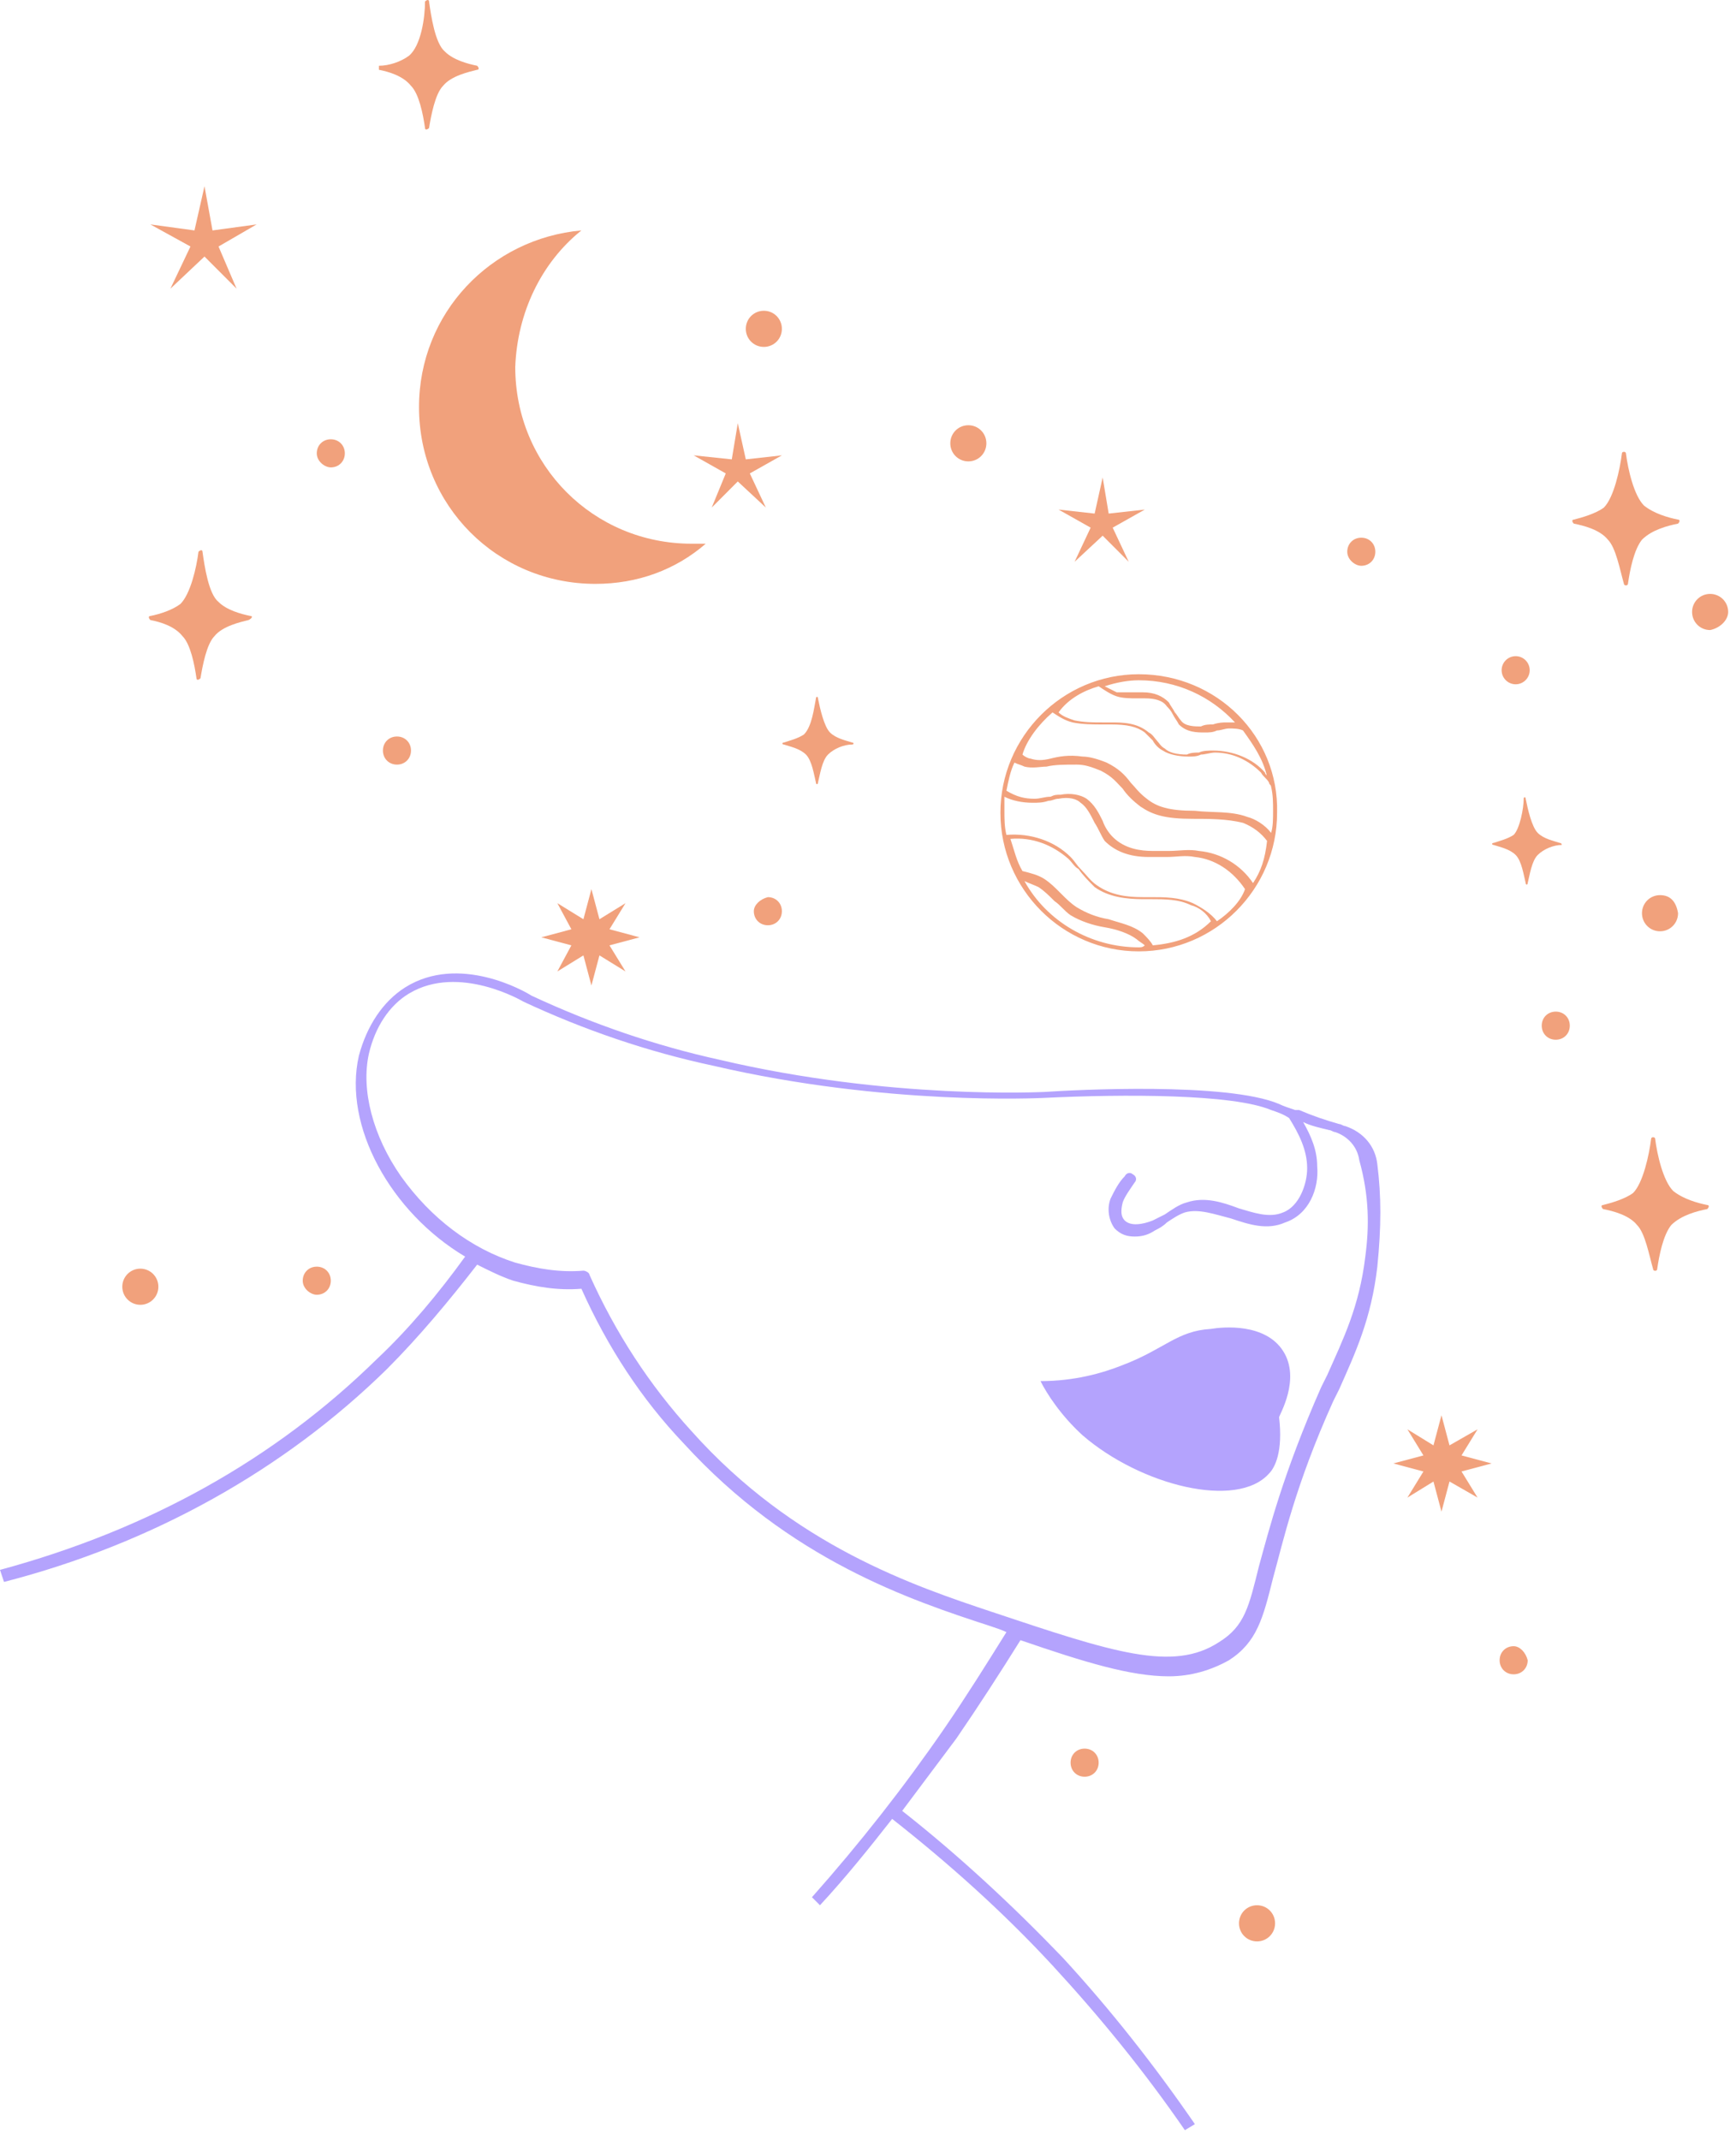 <?xml version="1.0" encoding="UTF-8"?> <svg xmlns="http://www.w3.org/2000/svg" width="142" height="175" viewBox="0 0 142 175" fill="none"> <path d="M112.662 95.207C112.498 93.729 111.514 92.579 110.038 92.086C109.874 92.086 109.71 91.922 109.546 91.922C108.398 91.594 107.414 91.265 106.266 90.773C106.266 90.773 106.102 90.773 105.938 90.773C105.446 90.608 104.954 90.444 104.626 90.28C100.362 88.474 87.899 89.13 85.439 89.295C85.275 89.295 72.812 89.952 58.873 86.667C53.625 85.518 48.377 83.711 43.458 81.412C42.966 81.084 37.554 77.963 33.126 80.755C31.322 81.905 30.01 83.875 29.354 86.339C28.042 92.086 31.978 99.148 38.046 102.761C35.914 105.717 33.454 108.673 30.83 111.136C22.467 119.347 12.135 125.095 0 128.379L0.328 129.364C12.463 126.244 23.287 120.168 31.65 111.957C34.274 109.33 36.734 106.374 39.03 103.418C40.014 103.91 40.998 104.403 41.982 104.731C43.786 105.224 45.59 105.552 47.557 105.388C49.689 110.151 52.477 114.42 55.921 118.033C64.612 127.558 74.452 130.842 81.011 132.977C81.503 133.141 81.995 133.306 82.323 133.47C80.683 136.097 79.044 138.725 77.24 141.352C73.96 146.115 70.352 150.713 66.416 155.147L67.072 155.804C69.204 153.505 71.172 151.041 72.976 148.742C77.568 152.355 81.995 156.297 86.095 160.73C90.031 165 93.639 169.434 96.919 174.197L97.739 173.704C94.459 168.941 90.851 164.343 86.915 160.074C82.815 155.804 78.388 151.698 73.796 148.086C75.272 146.115 76.748 144.144 78.224 142.174C80.028 139.546 81.831 136.754 83.471 134.127C88.719 135.933 92.491 137.083 95.607 137.083C97.411 137.083 99.05 136.59 100.526 135.769C102.822 134.291 103.314 132.32 104.134 129.036C104.954 126.08 105.938 121.482 109.054 114.585C109.218 114.256 109.382 113.928 109.546 113.599C110.858 110.643 112.17 107.852 112.662 103.582C112.99 100.297 112.99 97.834 112.662 95.207ZM111.678 102.761C111.186 106.866 109.874 109.494 108.562 112.45C108.398 112.778 108.234 113.107 108.07 113.435C104.954 120.497 103.806 125.095 102.986 128.051C102.166 131.335 101.838 132.977 99.706 134.291C95.935 136.754 91.015 135.112 81.175 131.828C74.78 129.693 64.94 126.408 56.577 117.048C53.133 113.271 50.345 109.001 48.213 104.239C48.213 104.074 47.885 103.91 47.721 103.91C45.753 104.074 43.95 103.746 42.146 103.253C38.538 102.104 35.258 99.641 32.798 96.192C30.502 92.907 29.518 89.13 30.174 86.174C30.666 84.04 31.814 82.233 33.454 81.248C37.554 78.785 42.802 81.905 42.802 81.905C47.721 84.204 52.969 86.01 58.381 87.16C72.484 90.444 85.111 89.787 85.275 89.787C91.999 89.459 100.854 89.459 103.97 90.773C104.462 90.937 104.954 91.101 105.446 91.43C106.266 92.743 106.922 94.057 106.922 95.535C106.922 96.849 106.266 98.655 104.954 99.148C103.806 99.641 102.494 99.148 101.346 98.819C100.034 98.327 98.558 97.834 97.083 98.327C96.427 98.491 95.771 98.984 95.279 99.312C94.951 99.476 94.623 99.641 94.295 99.805C93.475 100.133 92.491 100.297 91.999 99.805C91.671 99.476 91.671 98.984 91.835 98.327C91.999 97.834 92.491 97.177 92.819 96.685C92.983 96.52 92.983 96.192 92.655 96.028C92.491 95.864 92.163 95.864 91.999 96.192C91.507 96.685 91.179 97.341 90.851 97.998C90.523 98.819 90.687 99.805 91.179 100.462C91.671 100.954 92.163 101.119 92.819 101.119C93.475 101.119 93.967 100.954 94.459 100.626C94.787 100.462 95.115 100.297 95.443 99.969C95.935 99.641 96.427 99.312 96.919 99.148C98.067 98.819 99.378 99.312 100.69 99.641C102.166 100.133 103.642 100.626 105.118 99.969C107.086 99.312 107.906 97.177 107.742 95.371C107.742 94.057 107.25 92.907 106.594 91.758C107.25 92.086 108.07 92.251 108.726 92.415C108.89 92.415 109.054 92.579 109.218 92.579C110.202 92.907 111.022 93.729 111.186 94.878C112.006 97.834 112.006 100.297 111.678 102.761Z" fill="#B4A3FD"></path> <path d="M104.954 110.479C103.478 108.18 100.034 108.508 99.05 108.673C96.263 108.837 95.279 110.315 91.835 111.629C90.195 112.286 87.899 112.942 85.111 112.942C85.603 113.928 86.751 115.734 88.555 117.376C93.311 121.482 101.182 123.453 103.806 120.497C104.298 120.004 104.954 118.69 104.626 115.898C104.626 115.734 106.43 112.778 104.954 110.479Z" fill="#B4A3FD"></path> <path d="M47.557 18.844C40.178 19.501 34.274 25.577 34.274 33.296C34.274 41.342 40.67 47.747 48.705 47.747C52.149 47.747 55.265 46.597 57.725 44.463C57.397 44.463 56.905 44.463 56.577 44.463C48.541 44.463 42.146 38.058 42.146 30.011C42.31 25.577 44.278 21.472 47.557 18.844Z" fill="#F1A17C"></path> <path d="M93.147 55.137C86.915 55.137 81.832 60.228 81.832 66.468C81.832 72.709 86.915 77.799 93.147 77.799C99.379 77.799 104.462 72.709 104.462 66.468C104.626 60.228 99.543 55.137 93.147 55.137ZM93.147 55.63C96.263 55.63 99.051 56.943 101.018 59.078C100.854 59.078 100.526 59.078 100.363 59.078C100.035 59.078 99.707 59.078 99.215 59.242C98.887 59.242 98.559 59.242 98.231 59.407C97.739 59.407 96.919 59.407 96.591 58.914C96.427 58.75 96.263 58.421 96.099 58.257C95.935 57.929 95.771 57.764 95.607 57.436C95.115 56.943 94.459 56.615 93.475 56.615C93.311 56.615 92.983 56.615 92.819 56.615C92.327 56.615 91.835 56.615 91.343 56.615C91.015 56.451 90.687 56.286 90.359 56.122C91.343 55.794 92.327 55.63 93.147 55.63ZM89.867 56.122C90.359 56.451 90.851 56.779 91.343 56.943C91.835 57.108 92.491 57.108 92.983 57.108C93.147 57.108 93.475 57.108 93.639 57.108C94.459 57.108 95.115 57.272 95.443 57.764C95.607 57.929 95.771 58.093 95.935 58.421C96.099 58.75 96.263 58.914 96.427 59.242C97.083 59.899 97.903 59.899 98.559 59.899C98.887 59.899 99.215 59.899 99.543 59.735C99.871 59.735 100.199 59.571 100.526 59.571C100.854 59.571 101.346 59.571 101.674 59.735C102.494 60.885 103.314 62.034 103.642 63.512C103.642 63.348 103.478 63.348 103.478 63.184C102.494 62.034 100.854 61.377 99.215 61.377C98.887 61.377 98.395 61.377 98.067 61.541C97.739 61.541 97.411 61.541 97.083 61.706C96.263 61.706 95.607 61.541 95.279 61.213C94.951 61.049 94.787 60.72 94.623 60.556C94.459 60.392 94.295 60.063 93.967 59.899C92.983 59.078 91.835 59.078 90.851 59.078C90.687 59.078 90.359 59.078 90.195 59.078C89.375 59.078 88.719 59.078 87.899 58.914C87.407 58.75 86.915 58.586 86.587 58.257C87.407 57.108 88.719 56.451 89.867 56.122ZM86.095 58.257C86.587 58.586 87.079 58.914 87.735 59.078C88.555 59.242 89.375 59.242 90.195 59.242C90.359 59.242 90.687 59.242 90.851 59.242C92.163 59.242 92.983 59.407 93.639 59.899C93.803 60.063 93.967 60.228 94.295 60.556C94.459 60.885 94.787 61.213 95.115 61.377C95.607 61.706 96.427 61.87 97.247 61.87C97.575 61.87 97.903 61.87 98.231 61.706C98.559 61.706 99.051 61.541 99.379 61.541C100.854 61.541 102.166 62.198 103.15 63.184C103.314 63.512 103.642 63.676 103.806 64.005C103.806 64.169 103.97 64.169 103.97 64.333C104.134 64.99 104.134 65.647 104.134 66.304C104.134 66.961 104.134 67.618 103.97 68.11C103.478 67.453 102.658 66.961 102.002 66.796C100.69 66.304 99.051 66.468 97.739 66.304C95.607 66.304 94.623 65.975 93.803 65.319C93.147 64.826 92.819 64.333 92.491 64.005C91.999 63.348 91.507 62.855 90.523 62.363C89.703 62.034 89.047 61.87 88.555 61.87C87.407 61.706 86.587 61.87 85.931 62.034C85.275 62.198 84.783 62.198 84.291 62.034C84.127 62.034 83.799 61.87 83.635 61.706C83.963 60.556 84.947 59.242 86.095 58.257ZM93.147 77.471C89.211 77.471 85.603 75.336 83.799 72.052C84.127 72.216 84.619 72.38 84.947 72.544C85.439 72.873 85.767 73.201 86.259 73.694C86.751 74.022 87.079 74.515 87.571 74.843C88.391 75.336 89.375 75.664 90.359 75.829C91.343 75.993 92.327 76.321 92.983 76.814C93.147 76.978 93.475 77.142 93.639 77.307C93.475 77.471 93.311 77.471 93.147 77.471ZM94.295 77.307C94.131 76.978 93.803 76.65 93.475 76.321C92.655 75.664 91.671 75.5 90.687 75.172C89.703 75.007 88.883 74.679 88.063 74.186C87.571 73.858 87.243 73.53 86.751 73.037C86.259 72.544 85.931 72.216 85.439 71.887C84.947 71.559 84.291 71.395 83.635 71.231C83.144 70.409 82.98 69.588 82.651 68.603C84.455 68.439 86.095 69.096 87.407 70.245C87.735 70.574 87.899 70.902 88.227 71.066C88.555 71.559 89.047 72.052 89.539 72.544C90.687 73.365 92.163 73.53 93.475 73.53C93.639 73.53 93.803 73.53 94.131 73.53C95.279 73.53 96.427 73.53 97.411 74.022C98.067 74.186 98.723 74.679 99.051 75.336C97.739 76.65 96.099 77.142 94.295 77.307ZM99.543 75.336C99.051 74.679 98.231 74.186 97.575 73.858C96.427 73.365 95.279 73.365 94.131 73.365C93.967 73.365 93.803 73.365 93.475 73.365C92.163 73.365 90.851 73.201 89.703 72.38C89.211 72.052 88.883 71.559 88.391 71.066C88.063 70.738 87.899 70.409 87.571 70.081C86.259 68.767 84.291 68.11 82.323 68.275C82.159 67.618 82.159 66.961 82.159 66.304C82.159 65.975 82.159 65.483 82.159 65.154C82.816 65.483 83.635 65.647 84.455 65.647C84.947 65.647 85.275 65.647 85.767 65.483C86.095 65.483 86.259 65.319 86.587 65.319C87.407 65.154 88.063 65.319 88.391 65.647C88.883 65.975 89.211 66.632 89.539 67.289C89.867 67.782 90.031 68.275 90.359 68.767C91.179 69.588 92.327 70.081 93.967 70.081C94.459 70.081 94.951 70.081 95.443 70.081C96.263 70.081 96.919 69.917 97.739 70.081C99.379 70.245 100.854 71.231 101.838 72.709C101.51 73.694 100.526 74.679 99.543 75.336ZM102.494 72.216C101.51 70.738 99.871 69.752 98.067 69.588C97.247 69.424 96.427 69.588 95.607 69.588C95.115 69.588 94.623 69.588 94.295 69.588C93.311 69.588 91.999 69.424 91.015 68.439C90.687 68.11 90.359 67.618 90.195 67.125C89.867 66.468 89.539 65.811 88.883 65.319C88.391 64.99 87.571 64.826 86.751 64.99C86.423 64.99 86.259 64.99 85.931 65.154C85.439 65.154 85.111 65.319 84.619 65.319C83.799 65.319 83.144 65.154 82.323 64.662C82.487 63.841 82.651 63.02 82.98 62.363C83.308 62.527 83.471 62.527 83.799 62.691C84.455 62.855 85.111 62.691 85.603 62.691C86.259 62.527 87.079 62.527 88.063 62.527C88.719 62.527 89.211 62.691 90.031 63.02C91.015 63.512 91.343 64.005 91.835 64.498C92.163 64.99 92.655 65.483 93.311 65.975C94.295 66.632 95.279 66.961 97.575 66.961C98.887 66.961 100.363 66.961 101.674 67.289C102.494 67.618 103.15 68.11 103.642 68.767C103.478 70.245 103.15 71.231 102.494 72.216Z" fill="#F1A17C"></path> <path d="M135.785 73.201C134.965 73.201 134.309 73.858 134.309 74.679C134.309 75.5 134.965 76.157 135.785 76.157C136.604 76.157 137.26 75.5 137.26 74.679C137.096 73.694 136.604 73.201 135.785 73.201Z" fill="#F1A17C"></path> <path d="M141.36 50.046C141.36 49.225 140.704 48.568 139.884 48.568C139.064 48.568 138.408 49.225 138.408 50.046C138.408 50.867 139.064 51.524 139.884 51.524C140.704 51.36 141.36 50.703 141.36 50.046Z" fill="#F1A17C"></path> <path d="M77.732 36.252C77.732 37.073 78.388 37.73 79.208 37.73C80.028 37.73 80.683 37.073 80.683 36.252C80.683 35.431 80.028 34.774 79.208 34.774C78.388 34.774 77.732 35.431 77.732 36.252Z" fill="#F1A17C"></path> <path d="M61.005 26.891C61.005 27.712 61.661 28.369 62.481 28.369C63.3 28.369 63.956 27.712 63.956 26.891C63.956 26.07 63.3 25.413 62.481 25.413C61.661 25.413 61.005 26.07 61.005 26.891Z" fill="#F1A17C"></path> <path d="M11.479 106.702C12.294 106.702 12.955 106.04 12.955 105.224C12.955 104.408 12.294 103.746 11.479 103.746C10.664 103.746 10.003 104.408 10.003 105.224C10.003 106.04 10.664 106.702 11.479 106.702Z" fill="#F1A17C"></path> <path d="M102.822 155.804C102.002 155.804 101.346 156.461 101.346 157.282C101.346 158.103 102.002 158.76 102.822 158.76C103.642 158.76 104.298 158.103 104.298 157.282C104.298 156.461 103.642 155.804 102.822 155.804Z" fill="#F1A17C"></path> <path d="M128.405 83.875C128.405 83.219 127.913 82.726 127.257 82.726C126.601 82.726 126.109 83.219 126.109 83.875C126.109 84.532 126.601 85.025 127.257 85.025C127.913 85.025 128.405 84.532 128.405 83.875Z" fill="#F1A17C"></path> <path d="M61.661 74.515C61.661 75.172 62.153 75.664 62.809 75.664C63.465 75.664 63.956 75.172 63.956 74.515C63.956 73.858 63.465 73.365 62.809 73.365C62.153 73.53 61.661 74.022 61.661 74.515Z" fill="#F1A17C"></path> <path d="M123.977 55.958C124.611 55.958 125.125 55.443 125.125 54.809C125.125 54.174 124.611 53.659 123.977 53.659C123.343 53.659 122.829 54.174 122.829 54.809C122.829 55.443 123.343 55.958 123.977 55.958Z" fill="#F1A17C"></path> <path d="M27.059 38.222C27.715 38.222 28.206 37.73 28.206 37.073C28.206 36.416 27.715 35.923 27.059 35.923C26.403 35.923 25.911 36.416 25.911 37.073C25.911 37.73 26.567 38.222 27.059 38.222Z" fill="#F1A17C"></path> <path d="M31.322 61.377C31.322 62.034 31.814 62.527 32.47 62.527C33.126 62.527 33.618 62.034 33.618 61.377C33.618 60.72 33.126 60.228 32.47 60.228C31.814 60.228 31.322 60.72 31.322 61.377Z" fill="#F1A17C"></path> <path d="M25.911 105.881C26.567 105.881 27.059 105.388 27.059 104.731C27.059 104.075 26.567 103.582 25.911 103.582C25.255 103.582 24.763 104.075 24.763 104.731C24.763 105.388 25.419 105.881 25.911 105.881Z" fill="#F1A17C"></path> <path d="M87.571 144.144C87.571 144.801 88.063 145.294 88.719 145.294C89.375 145.294 89.867 144.801 89.867 144.144C89.867 143.487 89.375 142.995 88.719 142.995C88.063 142.995 87.571 143.487 87.571 144.144Z" fill="#F1A17C"></path> <path d="M123.813 134.619C123.157 134.619 122.665 135.112 122.665 135.769C122.665 136.426 123.157 136.919 123.813 136.919C124.469 136.919 124.961 136.426 124.961 135.769C124.797 135.112 124.305 134.619 123.813 134.619Z" fill="#F1A17C"></path> <path d="M111.35 46.269C112.006 46.269 112.498 45.776 112.498 45.12C112.498 44.463 112.006 43.97 111.35 43.97C110.694 43.97 110.202 44.463 110.202 45.12C110.202 45.776 110.858 46.269 111.35 46.269Z" fill="#F1A17C"></path> <path d="M30.994 5.707C31.814 5.871 32.962 6.199 33.618 7.02C34.274 7.677 34.602 9.319 34.766 10.469C34.766 10.633 34.93 10.633 35.094 10.469C35.258 9.484 35.586 7.677 36.242 7.02C36.898 6.199 38.374 5.871 39.03 5.707C39.194 5.707 39.194 5.542 39.03 5.378C38.21 5.214 37.062 4.886 36.406 4.229C35.586 3.572 35.258 1.273 35.094 0.123C35.094 -0.041 34.93 -0.041 34.766 0.123C34.766 1.437 34.438 3.736 33.454 4.557C32.798 5.05 31.814 5.378 30.994 5.378C30.994 5.542 30.994 5.707 30.994 5.707Z" fill="#F1A17C"></path> <path d="M20.499 50.374C19.679 50.21 18.531 49.882 17.875 49.225C17.055 48.568 16.727 46.269 16.563 45.12C16.563 44.955 16.399 44.955 16.235 45.12C16.071 46.433 15.579 48.568 14.759 49.389C14.103 49.882 13.119 50.21 12.299 50.374C12.135 50.374 12.135 50.539 12.299 50.703C13.119 50.867 14.267 51.196 14.923 52.017C15.579 52.674 15.907 54.316 16.071 55.465C16.071 55.63 16.235 55.63 16.399 55.465C16.563 54.48 16.891 52.674 17.547 52.017C18.203 51.196 19.679 50.867 20.335 50.703C20.663 50.539 20.663 50.374 20.499 50.374Z" fill="#F1A17C"></path> <path d="M64.121 60.885C64.612 61.049 65.433 61.213 65.924 61.706C66.416 62.198 66.58 63.348 66.744 64.005C66.744 64.169 66.908 64.169 66.908 64.005C67.072 63.348 67.236 62.198 67.728 61.706C68.22 61.213 69.04 60.885 69.696 60.885C69.86 60.885 69.86 60.72 69.696 60.72C69.204 60.556 68.384 60.392 67.892 59.899C67.4 59.407 67.072 57.929 66.908 57.108C66.908 56.943 66.744 56.943 66.744 57.108C66.58 57.929 66.416 59.407 65.76 60.063C65.269 60.392 64.612 60.556 64.121 60.72C63.957 60.72 63.957 60.885 64.121 60.885Z" fill="#F1A17C"></path> <path d="M127.585 68.931C127.093 68.767 126.273 68.603 125.781 68.11C125.289 67.618 124.961 66.14 124.797 65.319C124.797 65.154 124.633 65.154 124.633 65.319C124.633 66.14 124.305 67.782 123.813 68.275C123.321 68.603 122.665 68.767 122.173 68.931C122.009 68.931 122.009 69.096 122.173 69.096C122.665 69.26 123.485 69.424 123.977 69.917C124.469 70.409 124.633 71.559 124.797 72.216C124.797 72.38 124.961 72.38 124.961 72.216C125.125 71.559 125.289 70.409 125.781 69.917C126.273 69.424 127.093 69.096 127.749 69.096C127.749 69.096 127.749 68.931 127.585 68.931Z" fill="#F1A17C"></path> <path d="M137.26 42.492C136.44 42.328 135.292 41.999 134.473 41.342C133.653 40.521 133.161 38.386 132.997 37.073C132.997 36.908 132.669 36.908 132.669 37.073C132.505 38.386 132.013 40.685 131.193 41.507C130.537 41.999 129.389 42.328 128.733 42.492C128.569 42.492 128.569 42.656 128.733 42.82C129.553 42.985 130.865 43.313 131.521 44.134C132.177 44.791 132.505 46.597 132.833 47.747C132.833 47.911 133.161 47.911 133.161 47.747C133.325 46.597 133.653 44.955 134.309 44.134C135.129 43.313 136.44 42.985 137.26 42.82C137.424 42.656 137.424 42.492 137.26 42.492Z" fill="#F1A17C"></path> <path d="M139.651 98.542C138.831 98.378 137.683 98.05 136.863 97.393C136.043 96.572 135.551 94.437 135.387 93.123C135.387 92.959 135.059 92.959 135.059 93.123C134.895 94.437 134.403 96.736 133.583 97.557C132.927 98.05 131.779 98.378 131.123 98.542C130.959 98.542 130.959 98.707 131.123 98.871C131.943 99.035 133.255 99.364 133.911 100.185C134.567 100.842 134.895 102.648 135.223 103.797C135.223 103.962 135.551 103.962 135.551 103.797C135.715 102.648 136.043 101.006 136.699 100.185C137.519 99.364 138.831 99.035 139.651 98.871C139.815 98.707 139.815 98.542 139.651 98.542Z" fill="#F1A17C"></path> <path d="M119.549 119.019L120.861 116.884L118.565 118.197L117.909 115.734L117.253 118.197L115.122 116.884L116.433 119.019L113.974 119.675L116.433 120.332L115.122 122.467L117.253 121.153L117.909 123.617L118.565 121.153L120.861 122.467L119.549 120.332L122.009 119.675L119.549 119.019Z" fill="#F1A17C"></path> <path d="M49.853 75.993L51.165 73.858L49.033 75.172L48.377 72.709L47.721 75.172L45.59 73.858L46.737 75.993L44.278 76.65L46.737 77.307L45.59 79.442L47.721 78.128L48.377 80.591L49.033 78.128L51.165 79.442L49.853 77.307L52.313 76.65L49.853 75.993Z" fill="#F1A17C"></path> <path d="M13.939 23.607L16.727 20.979L19.351 23.607L17.875 20.158L20.991 18.352L17.383 18.844L16.727 15.231L15.907 18.844L12.299 18.352L15.579 20.158L13.939 23.607Z" fill="#F1A17C"></path> <path d="M61.005 37.565L60.349 34.609L59.857 37.565L56.741 37.237L59.365 38.715L58.217 41.507L60.349 39.372L62.644 41.507L61.333 38.715L63.956 37.237L61.005 37.565Z" fill="#F1A17C"></path> <path d="M90.195 39.043L89.539 41.999L86.587 41.671L89.211 43.149L87.899 45.941L90.195 43.806L92.327 45.941L91.015 43.149L93.639 41.671L90.687 41.999L90.195 39.043Z" fill="#F1A17C"></path> </svg> 
